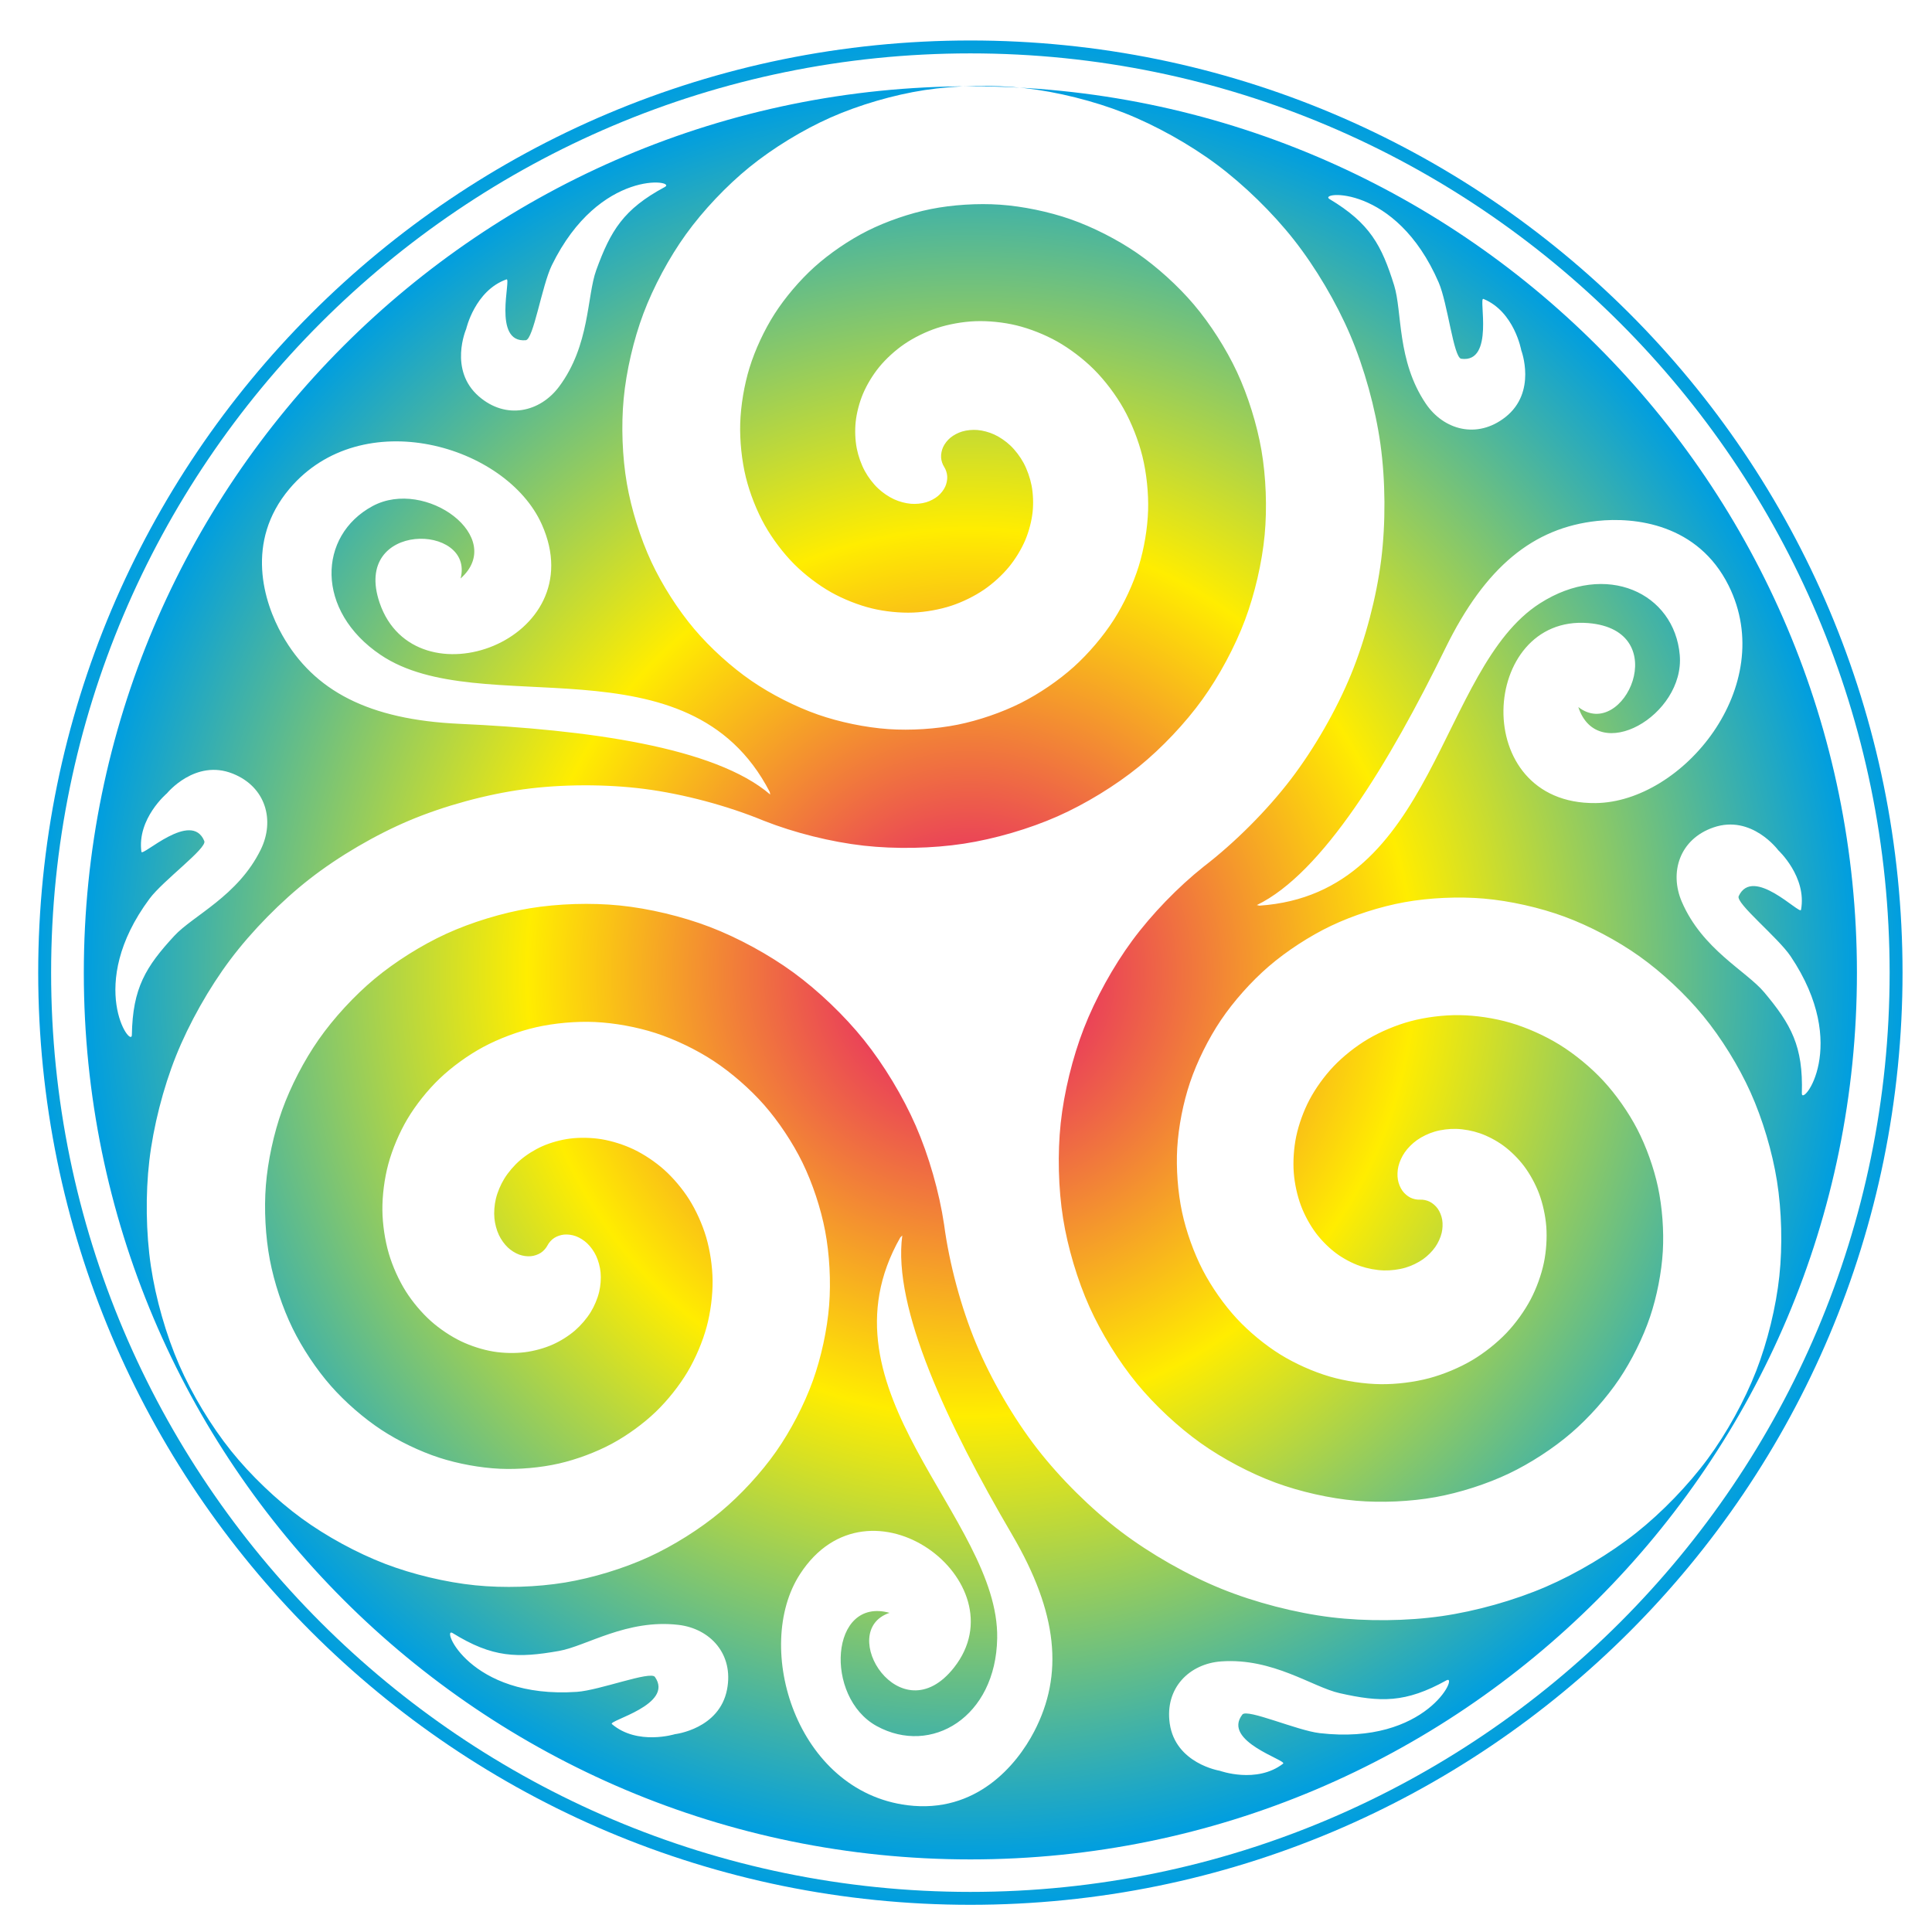 <?xml version="1.0" encoding="utf-8"?>
<!-- Generator: Adobe Illustrator 14.0.0, SVG Export Plug-In . SVG Version: 6.00 Build 43363)  -->
<!DOCTYPE svg PUBLIC "-//W3C//DTD SVG 1.1//EN" "http://www.w3.org/Graphics/SVG/1.1/DTD/svg11.dtd">
<svg version="1.1" id="Calque_1" xmlns:x="http://ns.adobe.com/Extensibility/1.0/" xmlns:i="http://ns.adobe.com/AdobeIllustrator/10.0/" xmlns:graph="http://ns.adobe.com/Graphs/1.0/"
	 xmlns="http://www.w3.org/2000/svg" xmlns:xlink="http://www.w3.org/1999/xlink" x="0px" y="0px" width="4100px" height="4100px"
	 viewBox="-51.445 647.64 4100 4100" enable-background="new -51.445 647.64 4100 4100" xml:space="preserve">
<g>
	<radialGradient id="SVGID_1_" cx="2007.835" cy="2711.735" r="1881.626" gradientUnits="userSpaceOnUse">
		<stop  offset="0" style="stop-color:#E2007A"/>
		<stop  offset="0.5" style="stop-color:#FFED00"/>
		<stop  offset="1" style="stop-color:#009EE0"/>
	</radialGradient>
	<path fill="url(#SVGID_1_)" d="M3889.244,2712.169c0,1039.073-842.338,1881.408-1881.409,1881.408
		S126.426,3751.242,126.426,2712.169S968.763,830.76,2007.835,830.76S3889.244,1673.095,3889.244,2712.169z M2982.681,3197.874
		c6.386,3.202,12.801,8.914,16.94,14.742c4.607,6.494,8.063,15.328,9.428,23.171c1.548,8.907,1.012,19.588-1.074,28.386
		c-2.376,10.027-7.484,21.027-13.348,29.509c-6.648,9.628-16.41,19.261-25.938,26.06c-10.735,7.646-24.646,14.253-37.281,18.016
		c-14.103,4.207-31.144,6.296-45.862,5.924c-16.292-0.42-34.952-3.963-50.355-9.265c-16.941-5.834-35.354-15.614-49.823-26.17
		c-15.804-11.517-31.916-27.553-43.72-43.133c-12.809-16.906-24.592-38.545-32.069-58.393c-8.07-21.404-13.682-47.377-15.433-70.185
		c-1.875-24.479,0.098-52.928,5.094-76.967c5.341-25.692,15.754-54.328,27.957-77.563c12.994-24.736,32.009-51.008,51.27-71.25
		c20.428-21.484,47.422-42.813,72.924-57.929c26.967-15.986,60.547-29.979,90.839-38.086c31.94-8.547,70.015-13.207,103.079-12.841
		c34.779,0.385,74.676,6.412,108.082,16.108c35.055,10.178,73.696,27.479,104.762,46.656c32.521,20.075,66.691,48.338,92.684,76.36
		c27.168,29.289,53.731,67.243,72.14,102.704c19.197,37.001,35.396,82.531,44.093,123.294
		c9.056,42.453,12.768,92.649,10.251,135.981c-2.606,45.067-12.695,96.421-27.123,139.188
		c-14.985,44.419-39.177,93.075-65.347,131.966c-27.146,40.32-64.646,82.379-101.453,114.118
		c-38.133,32.875-87.07,64.666-132.5,86.345c-47,22.421-104.496,40.837-155.738,50.112c-52.951,9.584-115.274,12.326-168.887,7.659
		c-55.342-4.818-118.161-18.968-170.299-38.14c-53.771-19.783-112.454-50.86-159.156-84.046
		c-48.117-34.189-98.078-80.939-135.555-126.543c-38.579-46.949-75.614-106.878-100.553-162.283
		c-25.654-57.006-46.285-126.47-56.127-188.194c-10.109-63.451-11.902-137.898-5.068-201.787
		c7.019-65.615,25.231-139.907,49.156-201.411c24.561-63.119,62.534-131.836,102.732-186.35
		c41.232-55.922,97.239-113.785,151.646-156.989c66.144-50.848,134.479-119.251,185.103-185.567
		c49.556-64.934,96.718-147.022,127.655-222.619c30.277-73.988,53.906-163.576,63.854-242.89
		c9.725-77.588,9.208-168.21-1.625-245.66c-10.595-75.71-34.179-161.119-64.146-231.453
		c-29.285-68.729-73.298-143.291-119.499-202.004c-45.109-57.338-105.608-116.43-164.125-160.01
		c-57.125-42.542-129.185-82.809-195.421-108.961c-64.623-25.517-142.732-45.081-211.776-52.838
		c-67.317-7.553-145.813-6.076-212.761,4.213c-65.22,10.029-138.666,31.404-199.007,58.13
		c-58.744,26.03-122.318,64.805-172.214,105.291c-48.537,39.388-98.375,91.979-134.908,142.698
		c-35.529,49.306-68.896,111.334-90.271,168.225c-20.766,55.255-36.265,121.905-41.818,180.666
		c-5.392,57.038-2.962,123.406,6.796,179.858c9.463,54.74,28.619,116.218,52.114,166.556c22.768,48.761,56.303,101.36,91.08,142.425
		c33.656,39.748,78.349,80.326,121.271,109.816c41.487,28.514,93.491,55,141.024,71.579c45.89,16.014,101.074,27.456,149.563,30.802
		c46.757,3.227,100.995-0.159,146.949-9.387c44.255-8.892,93.778-25.833,134.101-46.1c38.783-19.504,80.404-47.808,112.647-76.873
		c30.95-27.916,62.286-64.71,84.719-99.837c21.507-33.665,41.108-75.652,52.888-113.826c11.271-36.525,18.649-80.235,19.778-118.449
		c1.079-36.488-3.26-78.603-11.978-114.052c-8.307-33.774-23.028-71.341-40.087-101.645c-16.215-28.827-39.292-59.467-62.662-82.86
		c-22.168-22.179-51.068-44.269-78.396-59.631c-25.843-14.528-57.818-27.23-86.629-34.189c-27.163-6.558-59.418-9.88-87.344-8.766
		c-26.22,1.045-56.223,6.351-81.148,14.568c-23.316,7.688-48.943,20.211-69.204,34.069c-18.88,12.92-38.565,30.77-53.066,48.458
		c-13.447,16.395-26.298,37.427-34.533,56.971c-7.587,18.014-13.421,39.988-15.495,59.423c-1.899,17.813-1.176,38.647,2.247,56.231
		c3.108,16,9.37,33.926,17.155,48.258c7.029,12.925,17.361,26.639,28.063,36.745c9.57,9.057,22.252,17.807,34.245,23.275
		c10.646,4.861,23.87,8.499,35.533,9.439c10.277,0.838,22.355-0.238,32.228-3.193c8.663-2.598,18.183-7.469,25.119-13.267
		c6.115-5.102,12.034-12.509,15.352-19.743c2.977-6.498,4.72-14.912,4.309-22.046c-0.394-6.697-2.868-14.414-6.519-20.04
		c-3.656-5.623-6.118-13.345-6.511-20.04c-0.415-7.136,1.328-15.546,4.311-22.04c3.318-7.24,9.231-14.649,15.347-19.753
		c6.939-5.788,16.461-10.666,25.122-13.263c9.878-2.958,21.954-4.024,32.229-3.193c11.664,0.939,24.887,4.582,35.535,9.43
		c11.987,5.476,24.661,14.231,34.245,23.282c10.695,10.113,21.032,23.819,28.056,36.76c7.78,14.32,14.045,32.245,17.16,48.246
		c3.41,17.579,4.145,38.418,2.246,56.228c-2.08,19.448-7.907,41.418-15.498,59.438c-8.23,19.535-21.081,40.554-34.527,56.956
		c-14.501,17.691-34.183,35.544-53.062,48.461c-20.271,13.859-45.895,26.371-69.208,34.068
		c-24.928,8.221-54.929,13.523-81.149,14.574c-27.924,1.112-60.186-2.216-87.345-8.767c-28.816-6.962-60.786-19.673-86.63-34.193
		c-27.326-15.358-56.237-37.448-78.395-59.628c-23.374-23.391-46.448-54.035-62.667-82.852
		c-17.054-30.314-31.781-67.88-40.083-101.66c-8.717-35.448-13.055-77.563-11.981-114.044c1.128-38.21,8.517-81.926,19.783-118.453
		c11.784-38.174,31.381-80.155,52.887-113.827c22.435-35.123,53.768-71.916,84.723-99.832
		c32.236-29.076,73.858-57.381,112.636-76.874c40.333-20.271,89.855-37.207,134.11-46.099c45.952-9.23,100.188-12.613,146.948-9.384
		c48.491,3.341,103.674,14.787,149.564,30.799c47.527,16.583,99.535,43.064,141.02,71.572
		c42.917,29.498,87.618,70.076,121.268,109.814c34.776,41.075,68.317,93.673,91.078,142.436
		c23.498,50.338,42.652,111.814,52.117,166.548c9.757,56.452,12.183,122.821,6.8,179.857
		c-5.553,58.768-21.064,125.41-41.815,180.664c-21.376,56.886-54.75,118.921-90.272,168.23
		c-36.53,50.717-86.374,103.311-134.912,142.701c-49.893,40.479-113.47,79.262-172.215,105.29
		c-60.336,26.731-133.777,48.093-199,58.122c-66.96,10.292-145.444,11.77-212.764,4.207c-69.04-7.747-147.149-27.311-211.777-52.824
		c-77.105-31.865-170.509-56.848-253.256-67.526c-81.006-10.458-175.681-10.258-256.62,0.757
		c-79.208,10.769-168.605,35.102-242.267,66.146c-72.063,30.372-150.284,76.127-211.937,124.234
		c-60.279,47.03-122.448,110.164-168.375,171.282c-44.879,59.719-87.443,135.123-115.193,204.488
		c-27.102,67.743-48.021,149.674-56.51,222.143c-8.278,70.737-7.12,153.273,3.352,223.721
		c10.211,68.724,32.322,146.156,60.135,209.82c27.107,62.074,67.636,129.32,110.021,182.146
		c41.3,51.479,96.526,104.399,149.844,143.281c51.91,37.861,117.282,73.54,177.288,96.505
		c58.38,22.343,128.852,39.197,191.036,45.484c60.467,6.11,130.874,3.997,190.825-5.938c58.233-9.648,123.702-29.547,177.371-54.117
		c52.093-23.853,108.349-59.14,152.355-95.82c42.677-35.559,86.342-82.889,118.183-128.402c30.853-44.102,59.631-99.44,77.813-150.1
		c17.593-49.012,30.39-108.002,34.472-159.92c3.945-50.193,0.875-108.473-8.526-157.926c-9.084-47.75-26.761-101.254-48.105-144.925
		c-20.588-42.106-50.637-87.386-81.606-122.569c-29.827-33.876-69.261-68.297-106.981-93.083
		c-36.275-23.839-81.594-45.735-122.888-59.108c-39.651-12.857-87.179-21.593-128.823-23.461
		c-39.912-1.793-86.067,2.229-125.017,11.108c-37.268,8.506-78.818,23.968-112.469,42.094c-32.142,17.313-66.445,42.131-92.784,67.4
		c-25.101,24.085-50.269,55.616-67.999,85.548c-16.849,28.451-31.843,63.76-40.416,95.693
		c-8.127,30.279-12.803,66.355-12.443,97.705c0.343,29.645,5.323,63.684,13.708,92.119c7.898,26.798,21.15,56.406,36.078,80.019
		c14.019,22.189,33.606,45.526,53.194,62.996c18.316,16.352,41.967,32.278,64.107,42.9c20.628,9.893,45.919,18.016,68.5,21.729
		c20.919,3.439,45.559,4.057,66.595,1.424c19.398-2.436,41.346-8.376,59.221-16.299c16.372-7.26,34.049-18.309,47.565-30.059
		c12.302-10.699,24.696-25.082,33.207-38.988c7.689-12.549,14.4-28.355,17.805-42.676c3.049-12.819,4.29-28.174,3.038-41.293
		c-1.125-11.651-4.581-24.924-9.597-35.496c-4.417-9.313-11.381-19.236-18.883-26.314c-6.576-6.198-15.563-12.005-24.051-15.118
		c-7.476-2.744-16.844-4.165-24.77-3.423c-7.123,0.668-15.276,3.364-21.247,7.295c-5.604,3.685-11.056,9.684-14.096,15.666
		c-3.045,5.966-8.499,11.966-14.1,15.654c-5.976,3.926-14.126,6.625-21.243,7.292c-7.93,0.743-17.305-0.673-24.775-3.424
		c-8.491-3.112-17.474-8.918-24.05-15.117c-7.503-7.077-14.46-16.996-18.886-26.317c-5.014-10.569-8.473-23.842-9.594-35.482
		c-1.258-13.125-0.016-28.478,3.037-41.305c3.405-14.316,10.116-30.127,17.8-42.674c8.513-13.9,20.899-28.289,33.204-38.986
		c13.523-11.753,31.2-22.804,47.578-30.058c17.869-7.926,39.818-13.867,59.215-16.3c21.035-2.638,45.669-2.018,66.602,1.428
		c22.567,3.71,47.872,11.83,68.492,21.723c22.141,10.623,45.792,26.55,64.114,42.898c19.578,17.472,39.175,40.809,53.194,62.997
		c14.916,23.619,28.167,53.224,36.071,80.021c8.385,28.435,13.359,62.473,13.706,92.116c0.359,31.351-4.318,67.429-12.442,97.707
		c-8.564,31.938-23.571,67.247-40.421,95.695c-17.72,29.931-42.893,61.468-67.985,85.543c-26.35,25.272-60.648,50.091-92.785,67.401
		c-33.656,18.13-75.203,33.591-112.475,42.091c-38.95,8.884-85.106,12.907-125.016,11.114
		c-41.638-1.872-89.171-10.605-128.823-23.454c-41.291-13.383-86.619-35.274-122.894-59.113
		c-37.72-24.788-77.148-59.209-106.976-93.084c-30.969-35.186-61.021-80.462-81.605-122.573
		c-21.347-43.664-39.022-97.174-48.105-144.924c-9.41-49.451-12.472-107.731-8.526-157.917
		c4.08-51.912,16.878-110.916,34.47-159.929c18.182-50.652,46.961-105.995,77.807-150.094
		c31.845-45.519,75.511-92.842,118.181-128.408c44.011-36.682,100.277-71.966,152.363-95.82
		c53.671-24.571,119.133-44.468,177.372-54.114c59.957-9.938,130.359-12.051,190.818-5.942
		c62.193,6.291,132.663,23.145,191.038,45.494c60.011,22.966,125.385,58.64,177.293,96.5
		c53.311,38.883,108.55,91.801,149.846,143.276c42.384,52.829,82.911,120.073,110.02,182.147
		c27.807,63.671,49.923,141.104,60.134,209.82c10.955,82.711,36.03,176.097,68.155,253.088
		c31.45,75.395,78.959,157.274,128.964,221.863c48.94,63.21,114.704,128.467,178.423,176.74
		c62.329,47.223,141.071,92.086,213.555,121.426c70.862,28.688,156.624,50.962,232.516,60.177
		c74.166,9.007,160.744,8.17,234.69-2.483c72.22-10.4,153.636-33.253,220.637-62.145c65.407-28.192,136.305-70.463,192.075-114.756
		c54.404-43.201,110.404-101.066,151.651-156.984c40.188-54.521,78.162-123.231,102.724-186.362
		c23.93-61.492,42.142-135.788,49.164-201.4c6.834-63.89,5.037-138.338-5.078-201.797c-9.841-61.728-30.475-131.183-56.123-188.186
		c-24.937-55.418-61.968-115.332-100.553-162.286c-37.472-45.606-87.436-92.354-135.557-126.548
		c-46.697-33.184-105.386-64.261-159.15-84.038c-52.141-19.173-114.966-33.324-170.303-38.146
		c-53.609-4.661-115.928-1.917-168.881,7.665c-51.248,9.275-108.74,27.687-155.741,50.112
		c-45.442,21.675-94.383,53.471-132.502,86.344c-36.811,31.74-74.31,73.799-101.452,114.119
		c-26.172,38.885-50.362,87.547-65.345,131.962c-14.429,42.765-24.517,94.124-27.133,139.188
		c-2.505,43.331,1.2,93.533,10.257,135.986c8.695,40.761,24.896,86.293,44.097,123.287c18.403,35.458,44.963,73.422,72.133,102.708
		c26.001,28.024,60.164,56.273,92.69,76.363c31.059,19.17,69.703,36.471,104.759,46.649c33.404,9.7,73.302,15.73,108.084,16.106
		c33.063,0.373,71.138-4.286,103.082-12.838c30.282-8.104,63.863-22.09,90.839-38.081c25.495-15.117,52.484-36.45,72.923-57.929
		c19.258-20.244,38.261-46.52,51.258-71.259c12.207-23.225,22.616-51.862,27.967-77.563c4.989-24.035,6.96-52.483,5.093-76.963
		c-1.748-22.81-7.364-48.776-15.433-70.185c-7.485-19.845-19.264-41.484-32.067-58.387c-11.802-15.585-27.928-31.617-43.721-43.138
		c-14.474-10.556-32.887-20.328-49.821-26.162c-15.409-5.312-34.064-8.851-50.359-9.271c-14.718-0.383-31.757,1.709-45.864,5.921
		c-12.629,3.77-26.548,10.372-37.287,18.023c-9.521,6.792-19.289,16.424-25.935,26.057c-5.854,8.481-10.968,19.47-13.347,29.509
		c-2.083,8.802-2.618,19.475-1.072,28.391c1.359,7.838,4.828,16.669,9.427,23.16c4.142,5.83,10.548,11.546,16.944,14.747
		c5.987,3.016,13.904,4.732,20.603,4.385C2968.772,3193.141,2976.69,3194.86,2982.681,3197.874z M1581.993,2328.158
		c-172.336-333.215-613.109-147.655-825.398-290.523c-139.105-93.484-133.591-253.221-17.507-315.918
		c112.786-60.922,284.993,66.546,186.92,153.544c30.123-117.359-231.49-122.862-171.793,51.787
		c74.49,217.918,454.946,80.689,344.068-166.708c-75.276-168.153-381.865-257.658-535.594-75.267
		c-94.353,112.104-54.77,240.438-15.029,310.543c67.2,118.623,183.769,179.148,375.222,188.052
		c272.255,12.358,543.103,49.312,660.208,150.118L1581.993,2328.158z M1859.224,3273.526
		c-185.742,325.931,209.827,594.711,205.516,850.559c-2.715,167.576-139.723,249.895-255.5,186.633
		c-112.495-61.461-99.283-275.303,27.076-240.381c-114.847,38.605,22.921,261.069,136.945,115.933
		c142.271-181.095-179.919-425.574-327.118-197.909c-100.095,154.67-8.317,460.586,228.363,490.285
		c145.4,18.137,231.515-84.918,268.698-156.41c62.939-120.941,50.272-251.674-46.458-417.129
		c-137.814-235.123-254.226-482.457-233.395-635.561L1859.224,3273.526z M2621.377,2569.574
		c374.275-25.433,379.532-503.646,595.103-641.51c141.137-90.39,285.477-21.739,296.776,109.709
		c10.984,127.715-174.506,234.94-215.268,110.342c95.664,74.354,204.862-163.442,20.884-178.208
		c-229.558-18.422-255.136,385.216,15.954,381.995c184.218-2.112,388.38-247.724,282.268-461.358
		c-65.273-131.182-198.76-145.96-278.889-137.416c-135.572,14.421-237.502,97.259-321.887,269.339
		c-119.721,244.83-261.449,478.579-400.542,545.872L2621.377,2569.574z M2671.533,4390.354
		c9.195-7.077-130.531-47.423-86.467-104.238c10.104-12.948,116.01,33.921,163.891,39.467
		c228.023,26.512,295.789-126.818,269.288-112.057c-87.136,48.465-140.259,46.75-227.122,27.169
		c-57.453-12.961-140.936-74.981-250.647-67.337c-67.765,4.725-120.43,56.434-109.542,131.997
		c12.255,84.918,105.932,100.047,105.932,100.047S2615.182,4433.871,2671.533,4390.354z M3096.551,1281.963
		c-10.727-4.427,24.199,136.755-47.041,127.001c-16.264-2.278-28.629-117.43-47.765-161.668
		c-91.05-210.729-257.723-192.751-231.687-177.18c85.541,51.229,110.614,98.091,137.091,183.109
		c17.5,56.237,5.53,159.544,67.008,250.735c37.973,56.324,109.088,76.078,169.082,28.868
		c67.413-53.072,33.678-141.765,33.678-141.765S3162.412,1309.006,3096.551,1281.963z M248.619,2455.278
		c1.53,11.504,106.333-89.332,133.507-22.764c6.16,15.227-87.383,83.509-116.127,122.202
		c-136.971,184.217-38.066,319.569-37.599,289.236c1.596-99.695,29.642-144.841,90.032-210.277
		c39.952-43.276,135.405-84.562,183.638-183.398c29.792-61.048,11.342-132.511-59.541-160.864
		c-79.669-31.847-139.611,41.717-139.611,41.717S239.108,2384.719,248.619,2455.278z M3722.232,2451.895
		c0,0-56.382-76.327-137.472-48.295c-72.151,24.955-93.971,95.464-67.107,157.855c43.491,101.016,136.874,146.782,174.726,191.907
		c57.217,68.23,83.091,114.656,79.952,214.313c-0.973,30.322,104.243-100.184-23.828-290.693
		c-26.877-40.012-117.072-112.658-110.195-127.572c30.299-65.207,130.197,40.492,132.272,29.073
		C3783.427,2508.455,3722.232,2451.895,3722.232,2451.895z M937.901,1345.688c0,0-37.909,86.991,26.911,143.2
		c57.688,50.007,129.66,33.649,170.261-20.809c65.737-88.172,58.681-191.926,78.834-247.27
		c30.481-83.667,57.75-129.287,145.625-176.398c26.748-14.317-138.884-40.187-239.834,165.983
		c-21.216,43.28-39.029,157.715-55.38,159.219c-71.623,6.361-30.035-133.004-40.961-129.092
		C956.285,1264.409,937.901,1345.688,937.901,1345.688z M1380.918,4327.798c0,0,94.291-10.665,110.559-94.904
		c14.464-74.962-35.689-129.114-103.154-137.045c-109.227-12.846-195.55,45.144-253.558,55.362
		c-87.699,15.436-140.839,14.63-225.577-37.915c-25.772-16.004,34.638,140.37,263.662,124.711
		c48.09-3.27,156.099-45.059,165.58-31.647c41.319,58.846-100.168,92.512-91.317,100.019
		C1301.337,4352.519,1380.918,4327.798,1380.918,4327.798z"/>
	<radialGradient id="SVGID_2_" cx="2007.835" cy="2711.735" r="1978.196" gradientUnits="userSpaceOnUse">
		<stop  offset="0" style="stop-color:#E2007A"/>
		<stop  offset="0.5" style="stop-color:#FFED00"/>
		<stop  offset="1" style="stop-color:#009EE0"/>
	</radialGradient>
	<path fill="url(#SVGID_2_)" d="M2007.835,4689.932c-134.209,0-268.338-13.521-398.661-40.189
		c-127.018-25.991-251.957-64.774-371.346-115.272c-117.22-49.579-230.277-110.944-336.031-182.391
		c-104.746-70.765-203.245-152.033-292.758-241.547c-89.514-89.515-170.782-188.013-241.547-292.759
		c-71.447-105.754-132.812-218.812-182.391-336.03c-50.498-119.39-89.281-244.329-115.272-371.347
		c-26.668-130.322-40.189-264.452-40.189-398.661s13.521-268.338,40.189-398.661c25.991-127.018,64.775-251.957,115.272-371.346
		c49.58-117.219,110.944-230.276,182.391-336.031c70.765-104.746,152.033-203.244,241.547-292.758
		c89.514-89.514,188.012-170.783,292.758-241.547c105.754-71.447,218.811-132.812,336.031-182.391
		c119.389-50.498,244.328-89.281,371.346-115.272c130.323-26.668,264.452-40.189,398.661-40.189s268.339,13.521,398.661,40.189
		c127.018,25.991,251.957,64.775,371.347,115.272c117.219,49.58,230.276,110.944,336.03,182.391
		c104.746,70.765,203.244,152.033,292.759,241.547c89.514,89.514,170.782,188.012,241.547,292.758
		c71.446,105.754,132.812,218.812,182.391,336.031c50.498,119.389,89.281,244.328,115.272,371.346
		c26.668,130.323,40.189,264.452,40.189,398.661s-13.521,268.339-40.189,398.661c-25.991,127.018-64.774,251.957-115.272,371.347
		c-49.579,117.219-110.944,230.276-182.391,336.03c-70.765,104.746-152.033,203.244-241.547,292.759
		c-89.515,89.514-188.013,170.782-292.759,241.547c-105.754,71.446-218.812,132.812-336.03,182.391
		c-119.39,50.498-244.329,89.281-371.347,115.272C2276.174,4676.41,2142.044,4689.932,2007.835,4689.932L2007.835,4689.932z
		 M2007.835,760.932c-1075.676,0-1950.804,875.127-1950.804,1950.804s875.127,1950.804,1950.804,1950.804
		s1950.804-875.127,1950.804-1950.804S3083.512,760.932,2007.835,760.932L2007.835,760.932z"/>
</g>
</svg>
